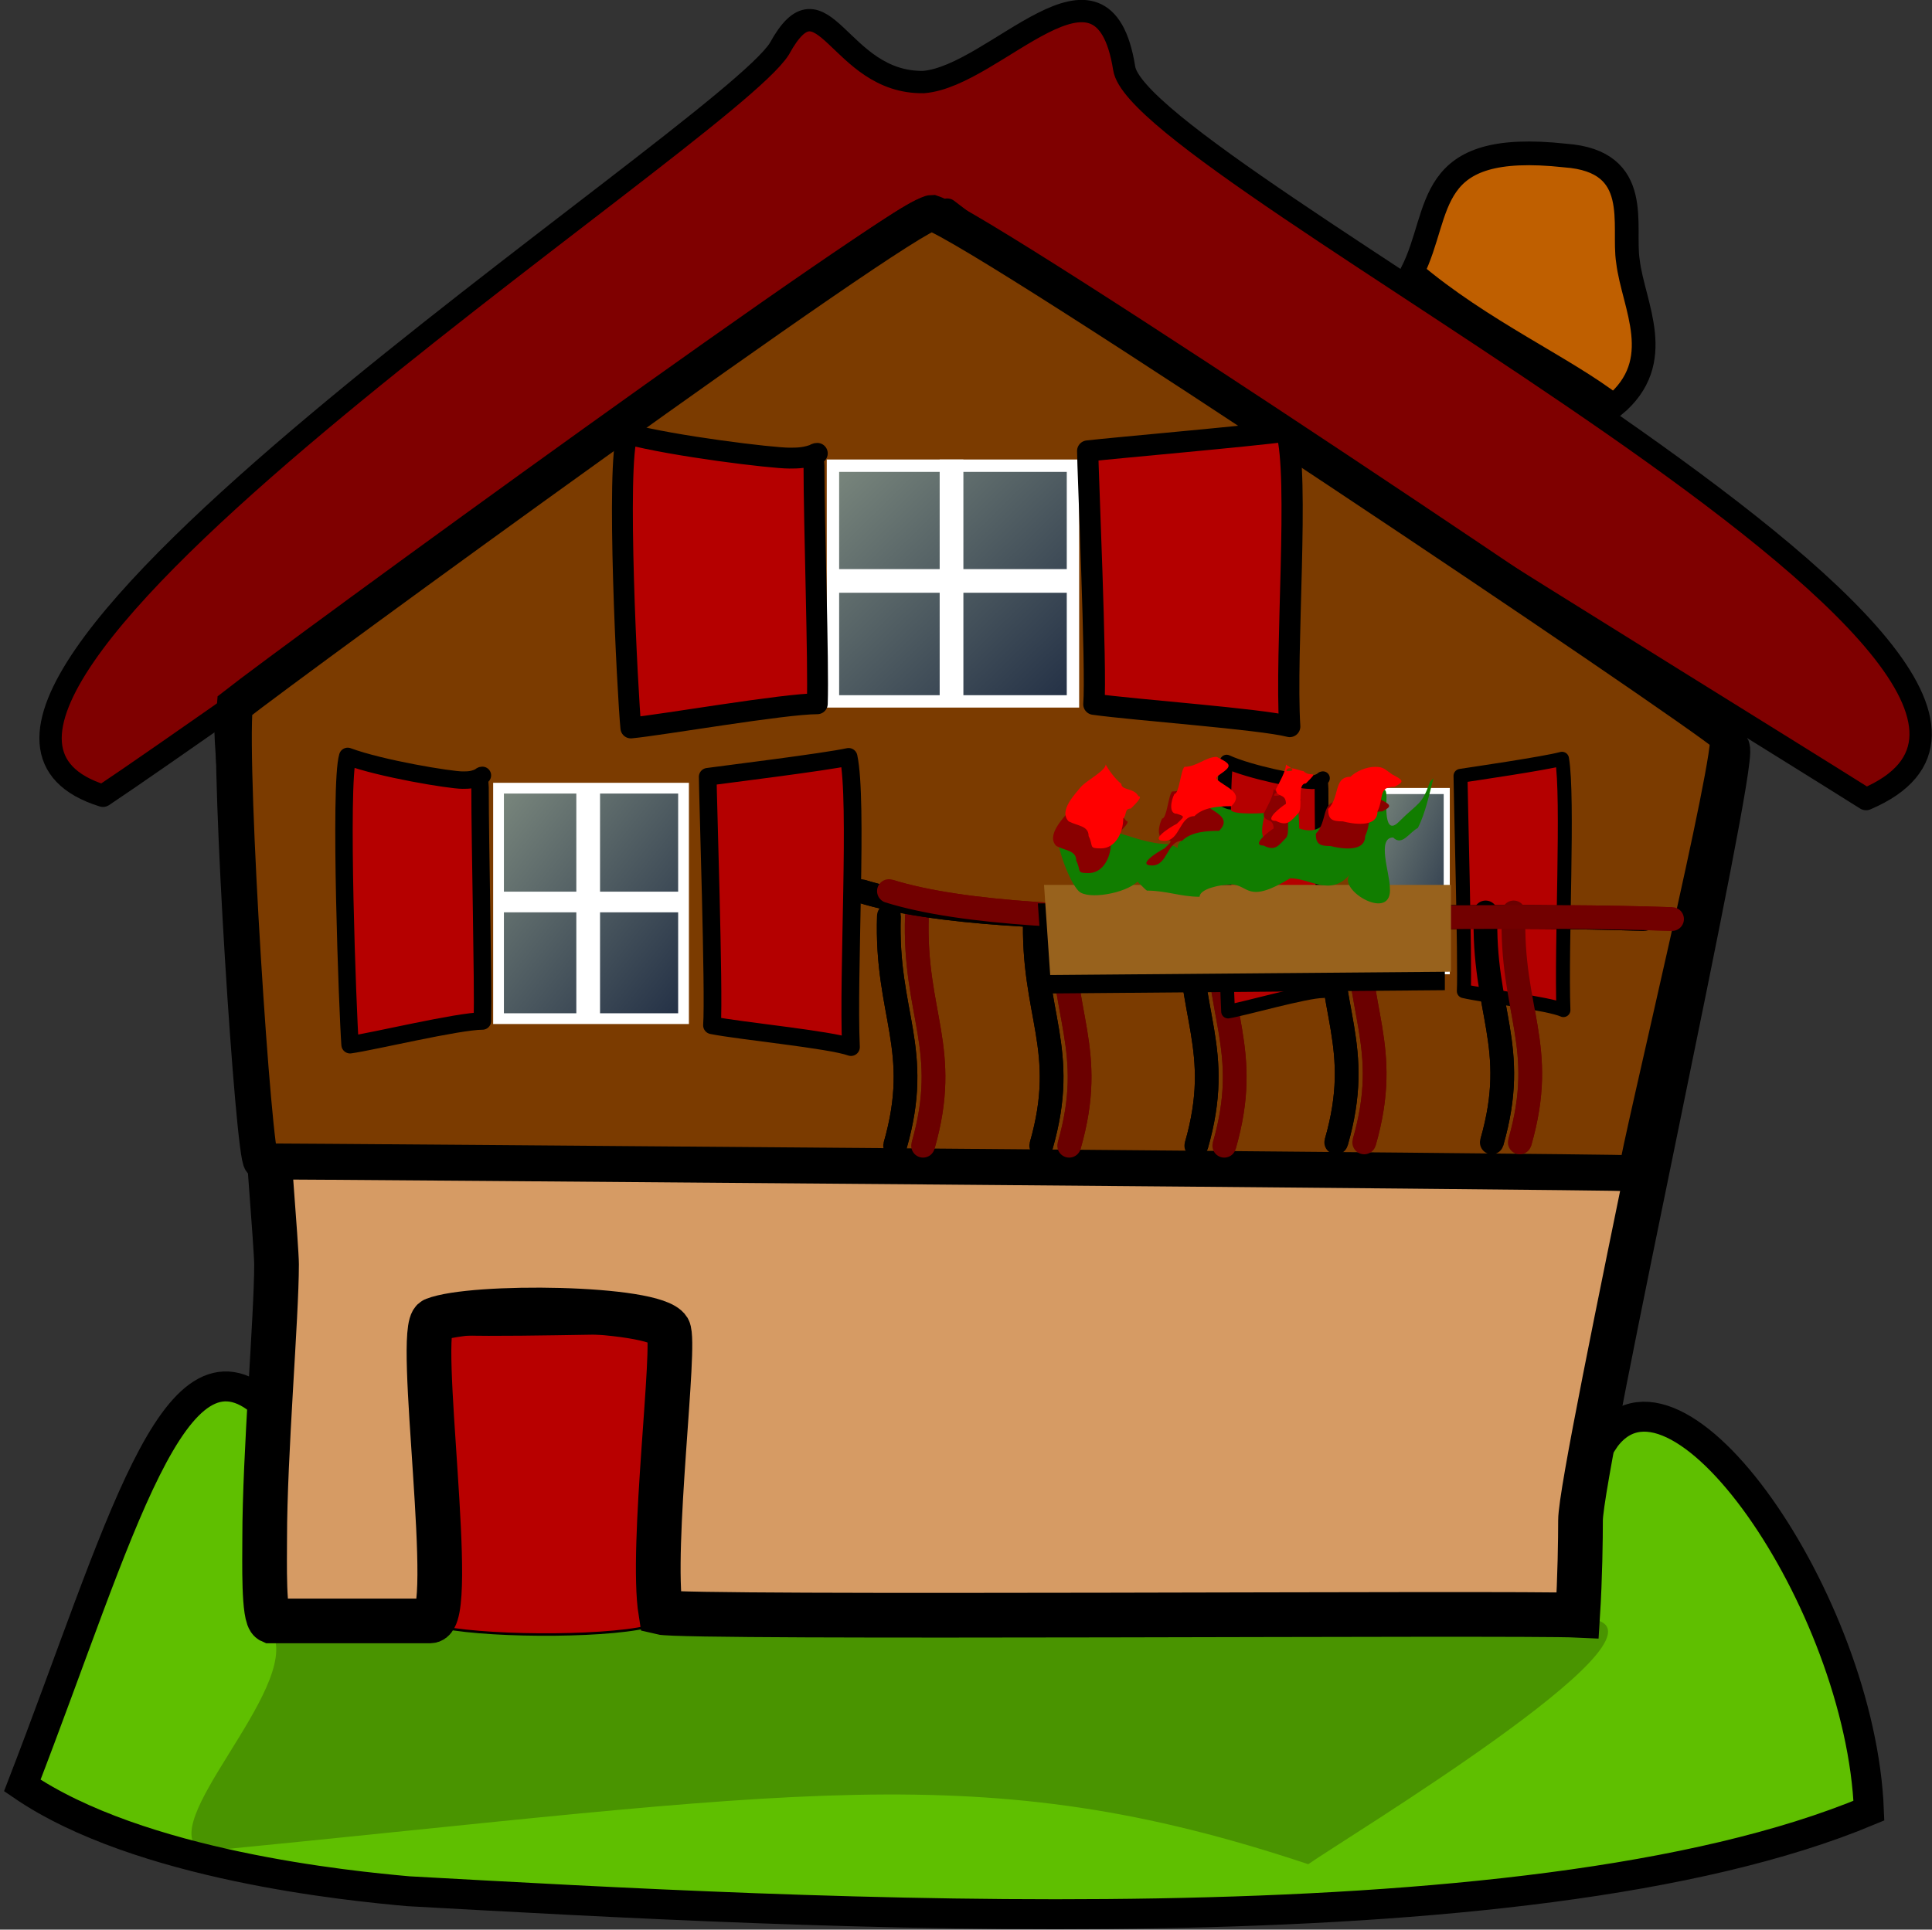 <?xml version="1.0" encoding="utf-8"?>
<!-- Generator: Adobe Illustrator 24.0.3, SVG Export Plug-In . SVG Version: 6.00 Build 0)  -->
<!DOCTYPE svg PUBLIC "-//W3C//DTD SVG 1.1//EN" "http://www.w3.org/Graphics/SVG/1.1/DTD/svg11.dtd">
<svg version="1.1" id="Layer_1" xmlns:x="http://ns.adobe.com/Extensibility/1.0/" xmlns:i="http://ns.adobe.com/AdobeIllustrator/10.0/" xmlns:graph="http://ns.adobe.com/Graphs/1.0/"
	 xmlns="http://www.w3.org/2000/svg" xmlns:xlink="http://www.w3.org/1999/xlink" x="0px" y="0px" viewBox="0 0 407.3 406.9"
	 style="enable-background:new 0 0 407.3 406.9;" xml:space="preserve">
<rect x="0" y="0" width="407.3" height="406.9" fill="#333333" stroke="none"/>
<style type="text/css">
	.st0{fill-rule:evenodd;clip-rule:evenodd;fill:#7F0000;stroke:#000000;stroke-width:4.71;stroke-linejoin:round;}
	.st1{fill-rule:evenodd;clip-rule:evenodd;fill:#5FBF00;stroke:#000000;stroke-width:6.312;}
	.st2{fill-rule:evenodd;clip-rule:evenodd;fill-opacity:0.227;}
	.st3{fill-rule:evenodd;clip-rule:evenodd;fill:#B80000;stroke:#000000;stroke-width:0.521;stroke-linejoin:round;}
	.st4{fill-rule:evenodd;clip-rule:evenodd;fill:#D69B64;stroke:#000000;stroke-width:9.421;}
	.st5{fill-rule:evenodd;clip-rule:evenodd;fill:#7B3B00;stroke:#000000;stroke-width:7.581;}
	.st6{fill:none;stroke:#6B0000;stroke-width:5;}
	.st7{fill:none;stroke:#720000;stroke-width:5;}
	.st8{fill:none;stroke:#6B0000;stroke-width:5;stroke-linecap:round;}
	.st9{fill:none;stroke:#000000;stroke-width:5;}
	.st10{fill:none;stroke:#000000;stroke-width:5;stroke-linecap:round;}
	.st11{fill-rule:evenodd;clip-rule:evenodd;fill:url(#SVGID_1_);stroke:#FFFFFF;stroke-width:1.284;}
	.st12{fill-rule:evenodd;clip-rule:evenodd;fill:#B40000;stroke:#000000;stroke-width:2.943;stroke-linejoin:round;}
	.st13{fill-rule:evenodd;clip-rule:evenodd;fill:#B50000;stroke:#000000;stroke-width:2.897;stroke-linejoin:round;}
	.st14{fill:none;stroke:#720000;stroke-width:5;stroke-linecap:round;}
	.st15{fill-rule:evenodd;clip-rule:evenodd;fill:url(#SVGID_2_);stroke:#FFFFFF;stroke-width:2.61;}
	.st16{fill-rule:evenodd;clip-rule:evenodd;fill:#B40000;stroke:#000000;stroke-width:4.471;stroke-linejoin:round;}
	.st17{fill-rule:evenodd;clip-rule:evenodd;fill:#B50000;stroke:#000000;stroke-width:4.402;stroke-linejoin:round;}
	.st18{fill-rule:evenodd;clip-rule:evenodd;}
	.st19{fill-rule:evenodd;clip-rule:evenodd;fill:#98621D;}
	.st20{fill-rule:evenodd;clip-rule:evenodd;fill:#117D00;}
	.st21{fill-rule:evenodd;clip-rule:evenodd;fill:#890000;}
	.st22{fill-rule:evenodd;clip-rule:evenodd;fill:#FF0000;}
	.st23{fill-rule:evenodd;clip-rule:evenodd;fill:url(#SVGID_3_);stroke:#FFFFFF;stroke-width:2.266;}
	.st24{fill-rule:evenodd;clip-rule:evenodd;fill:#B40000;stroke:#000000;stroke-width:3.73;stroke-linejoin:round;}
	.st25{fill-rule:evenodd;clip-rule:evenodd;fill:#B50000;stroke:#000000;stroke-width:3.673;stroke-linejoin:round;}
	.st26{fill-rule:evenodd;clip-rule:evenodd;fill:#BF5F00;stroke:#000000;stroke-width:5;}
	.st27{fill:none;stroke:#FFFFFF;stroke-width:5;}
	.st28{fill:none;stroke:#FFFFFF;stroke-width:4.986;}
	.st29{fill:none;stroke:#FFFFFF;stroke-width:4.358;}
</style>
<g>
	<g>
		<path class="st0" d="M21.7,167.8C-36.3,149.7,152.5,29,164.3,10.3c9.3-17,12.4,7.3,30.4,7c15.2-1.2,37.8-31.1,42.3-2.9
			c3.3,21.8,219.4,127.2,156.4,154.1C359.1,146.9,229.2,67.3,199.7,44.2C171.3,62.1,45,152.3,21.7,167.8L21.7,167.8z"/>
		<path class="st1" d="M4.7,376.5c24.7,16.9,69.1,21.2,81.4,22.3c83.6,4.6,235.1,13.5,307.9-17c-1.7-44-41.1-100.9-56.2-77.7
			c-17.5-13.7-5.6-10.3-10-10.3c-40.3-26.2-230.4-19.6-272.1,2.3C36.6,279,25.4,322.9,4.7,376.5L4.7,376.5z"/>
	</g>
	<path class="st2" d="M57.5,344.4c5.9,11.8-25.8,40.9-14.8,46c125.7-12.3,163.9-20.4,233.1,2.7c8-5.6,77.1-47.4,60.7-51.5
		C311.2,338,158.3,337,57.5,344.4L57.5,344.4z"/>
	<g>
		<path class="st3" d="M138.5,281.2c1.5,7.5,1,48.7-0.4,61.4c-7.8,2.6-33.6,2.7-44.6,0.6c0-8.6-0.2-56.4,0.5-62.1
			C100,282,135.2,280.7,138.5,281.2L138.5,281.2z"/>
		<path class="st4" d="M55.8,324.3c0-17.6,2.5-46.6,2.5-57.7c0-6.1-8.4-106.6-8.4-112.6c0-2.2,140.4-107.8,146-107.8
			c70.5,45.3,161.2,101.9,168.3,111.6c1.8,3.5-31,151.8-31,162.8c0,3.8-0.1,12.1-0.6,20c-12.5-0.6-188,0.7-193.3-0.6
			c-2.2-13.8,3.3-56.6,1.6-59.7c-3-4.8-41.4-5.2-49.4-2c-4,1.6,5,63.5-0.8,63.5H57.1C55.5,341.1,55.8,329.3,55.8,324.3L55.8,324.3z"
			/>
		<path class="st5" d="M49.5,148.8C61.3,139.5,191,44.9,196.5,44.9c11.5,3.8,160.6,104,167.7,110.3c1.8,2.3-18.7,87.1-19.2,92.2
			c-12.6-0.4-280.5-2.5-289.9-2.5C53.5,244.4,48.2,163.2,49.5,148.8L49.5,148.8z"/>
	</g>
	<g>
		<g>
			<path class="st6" d="M193.3,193.1c-0.7,20.8,7.2,28,1.3,48.5"/>
			<path class="st6" d="M286.3,192.4c-0.7,20.8,7.2,28,1.3,48.5"/>
			<path class="st6" d="M256.8,193.1c-0.7,20.8,7.2,28,1.3,48.5"/>
			<path class="st6" d="M224.1,193.1c-0.7,20.8,7.2,28,1.3,48.5"/>
			<path class="st6" d="M319.1,192.4c-0.7,20.8,7.2,28,1.3,48.5"/>
		</g>
		<path class="st7" d="M352.5,193.8c-58.8-2-133.7,3.9-165.1-5.9"/>
		<g>
			<path class="st8" d="M193.3,193.1c-0.7,20.8,7.2,28,1.3,48.5"/>
			<path class="st8" d="M286.3,192.4c-0.7,20.8,7.2,28,1.3,48.5"/>
			<path class="st8" d="M256.8,193.1c-0.7,20.8,7.2,28,1.3,48.5"/>
		</g>
		<g>
			<path class="st9" d="M187.4,193.1c-0.7,20.8,7.2,28,1.3,48.5"/>
			<path class="st9" d="M280.4,192.4c-0.7,20.8,7.2,28,1.3,48.5"/>
			<path class="st9" d="M250.9,193.1c-0.7,20.8,7.2,28,1.3,48.5"/>
			<path class="st9" d="M218.2,193.1c-0.7,20.8,7.2,28,1.3,48.5"/>
			<path class="st9" d="M313.2,192.4c-0.7,20.8,7.2,28,1.3,48.5"/>
			<path class="st9" d="M346.6,193.8c-58.8-2-133.7,3.9-165.1-5.9"/>
			<g>
				<path class="st10" d="M187.4,193.1c-0.7,20.8,7.2,28,1.3,48.5"/>
				<path class="st10" d="M280.4,192.4c-0.7,20.8,7.2,28,1.3,48.5"/>
			</g>
		</g>
	</g>
	
		<linearGradient id="SVGID_1_" gradientUnits="userSpaceOnUse" x1="-362.349" y1="595.7" x2="-361.349" y2="594.7" gradientTransform="matrix(16.017 0 0 -37.992 6092.722 22798.691)">
		<stop  offset="0" style="stop-color:#7A877D"/>
		<stop  offset="1" style="stop-color:#222F45"/>
	</linearGradient>
	<path class="st11" d="M289,166.8v38h16v-38H289z"/>
	<g>
		<path class="st12" d="M307.9,163.6c0,2.9,1,39.5,0.7,45.4c4.3,1,17.9,2.6,21,4c-0.5-13.4,1.1-45-0.3-53
			C325.6,161,310.5,163.2,307.9,163.6L307.9,163.6z"/>
		<path class="st13" d="M278.9,164.1c-0.6,0-0.3,1.5-0.3,2.2c0,10.8,0.5,35.4,0.3,42.7c-3.6,0-16.8,3.8-20,4.3
			c-0.3-5.8-1.6-47.6-0.3-52.7c5,2.3,15.5,4.3,17.4,4.3C276.7,165,277.6,165,278.9,164.1L278.9,164.1z"/>
	</g>
	<g>
		<g>
			<path class="st10" d="M250.9,193.1c-0.7,20.8,7.2,28,1.3,48.5"/>
			<path class="st10" d="M218.2,193.1c-0.7,20.8,7.2,28,1.3,48.5"/>
			<path class="st10" d="M313.2,192.4c-0.7,20.8,7.2,28,1.3,48.5"/>
			<path class="st10" d="M346.6,193.8c-58.8-2-133.7,3.9-165.1-5.9"/>
		</g>
		<g>
			<path class="st8" d="M224.1,193.1c-0.7,20.8,7.2,28,1.3,48.5"/>
			<path class="st8" d="M319.1,192.4c-0.7,20.8,7.2,28,1.3,48.5"/>
		</g>
		<path class="st14" d="M352.5,193.8c-58.8-2-133.7,3.9-165.1-5.9"/>
	</g>
	
		<linearGradient id="SVGID_2_" gradientUnits="userSpaceOnUse" x1="-377.801" y1="596.584" x2="-376.801" y2="595.584" gradientTransform="matrix(50.638 0 0 -49.656 19306.723 29722.199)">
		<stop  offset="0" style="stop-color:#7A877D"/>
		<stop  offset="1" style="stop-color:#222F45"/>
	</linearGradient>
	<path class="st15" d="M175.6,98.2v49.7h50.6V98.2H175.6z"/>
	<g>
		<path class="st16" d="M229.3,95.1c0,3.4,1.9,46.5,1.3,53.4c8.5,1.2,35.1,3.1,41.3,4.7c-1-15.7,2.1-52.9-0.7-62.3
			C264.1,91.9,234.4,94.5,229.3,95.1L229.3,95.1z"/>
		<path class="st17" d="M172.3,95.6c-1.2,0-0.7,1.8-0.7,2.5c0,12.7,1,41.6,0.7,50.3c-7.1,0-32.9,4.5-39.3,5.1
			c-0.7-6.9-3.2-56-0.7-62c9.8,2.6,30.4,5.1,34.1,5.1C168.2,96.6,169.9,96.6,172.3,95.6L172.3,95.6z"/>
	</g>
	<path class="st18" d="M218.8,190.5l1.3,19l84.5-0.7v-18.3H218.8z"/>
	<path class="st19" d="M220.1,186.6l1.3,19l84.5-0.7v-18.3H220.1z"/>
	<path class="st20" d="M239.8,185.9c-2.5,2.5-10.5,3.9-12.4,2c-1.9-1.9-4.6-9-4.6-12.5c7.8-3.9,15.5,2.6,23.6,2.6
		c3.8,1.3,0.6,1.3,2.6-0.7c0.6-1.7,0.4-4.6,2-4.6c0.8-2.5,1.3-3.8,1.3-6.6c2.1,1.4,5,4.6,7.2,4.6c0,1.3,8.2,0.7,7.2,0.7
		c-0.7,2.8-1.7,7.4,2.6,5.2c2.1-4.2,3.9-7.6,3.9-12.4c0,3.3,0.7,6.9,0.7,10.5c5.4,1.8,6.2-2.9,9.8-6.6c2.5-5,2-5.7,2-1.3
		c0,3.2-1.2,5.2,2,5.2c1.3-1.7,4.6-8.5,4.6-3.9c0,1.3-0.6,8.4,2.6,5.2c4.2-4.2,4.8-3.4,6.6-8.5c0.2-0.2,0.4-0.4,0.7-0.7
		c-0.9,3.4-1.7,7.4-3.3,10.5c-1.8,0.9-3.3,3.9-5.2,2c-3.5,0-0.7,7.6-0.7,10.5c0.7,7.5-11,0.7-8.5-2.6c-4.1,4.6-8.3,0.7-12.5,0.7
		c-9.2,5.6-8.7,1.3-12.5,1.3c-2.1,0-6.6,0.9-6.6,2.6c-4,0-7-1.3-11.1-1.3C241.5,187.6,241.3,187.4,239.8,185.9L239.8,185.9z"/>
	<g>
		<path class="st21" d="M230.5,166.4c0,1.3-3.9,3.3-5.2,4.7c-1.2,1.5-4.8,5.1-2.6,7.3c1.9,1,4.2,0.9,4.2,3.1
			c1.1,2.2-0.1,2.6,2.6,2.6c3.1,0,4.7-3.4,4.7-6.3c0.8-0.8,0.2-2.1,1.6-2.1c0.7-0.7,2.7-2.6,1.6-2.6c-0.9-1.8-3.6-1.2-3.6-2.6
			C232.5,169.5,231,167.4,230.5,166.4L230.5,166.4z"/>
		<path class="st21" d="M268.5,166.4c0,1.4-1.4,3.8-2.1,5.2c0,1.9,2.1,0.7,2.1,3.1c-0.7,0.4-5,3.6-2.1,3.6c2.5,1.3,3.2-0.1,4.7-1.6
			c1.1-1.1-0.4-6.3,1.6-6.3c3.1-3.1,0.9-1.1-0.5-2.6c-0.7,0-3.6-1.4-3.6,0C271.5,167.9,268.5,166.6,268.5,166.4L268.5,166.4z"/>
	</g>
	<g>
		<path class="st22" d="M233.1,161.2c0,1.3-3.9,3.3-5.2,4.7c-1.2,1.5-4.8,5.1-2.6,7.3c1.9,1,4.2,0.9,4.2,3.1
			c1.1,2.2-0.1,2.6,2.6,2.6c3.1,0,4.7-3.4,4.7-6.3c0.8-0.8,0.2-2.1,1.6-2.1c0.7-0.7,2.7-2.6,1.6-2.6c-0.9-1.8-3.6-1.2-3.6-2.6
			C235.1,164.3,233.6,162.2,233.1,161.2L233.1,161.2z"/>
		<path class="st22" d="M271.1,161.2c0,1.4-1.4,3.8-2.1,5.2c0,1.9,2.1,0.7,2.1,3.1c-0.7,0.4-5,3.6-2.1,3.6c2.5,1.3,3.2-0.1,4.7-1.6
			c1.1-1.1-0.4-6.3,1.6-6.3c3.1-3.1,0.9-1.1-0.5-2.6c-0.7,0-3.6-1.4-3.6,0C274.1,162.7,271.1,161.4,271.1,161.2L271.1,161.2z"/>
	</g>
	<path class="st21" d="M287.3,166.9c-1.9,0-4.1,1-5.2,2.1c-3.6,0-2.2,4.3-4.7,6.8c0,2.2,0.8,2.6,3.1,2.6c1.9,0.5,7.3,1.5,7.3-2.1
		c1.4-2.9,0.1-5.2,3.6-5.2c2.2-1.1,1.8-1.4-0.5-2.6C289.3,167.4,289.1,166.9,287.3,166.9L287.3,166.9z"/>
	<path class="st22" d="M289.9,161.7c-1.9,0-4.1,1-5.2,2.1c-3.6,0-2.2,4.3-4.7,6.8c0,2.2,0.8,2.6,3.1,2.6c1.9,0.5,7.3,1.5,7.3-2.1
		c1.4-2.9,0.1-5.2,3.6-5.2c2.2-1.1,1.8-1.4-0.5-2.6C291.9,162.2,291.7,161.7,289.9,161.7L289.9,161.7z"/>
	<path class="st21" d="M253.9,164.8c-2.3,0-4.2,2.1-6.8,2.1c-0.8,0.8-1.1,5.7-2.1,5.7c-0.7,1.3-1.3,4.2,0.5,4.2
		c1.9,0.6,1.5,0.6,0,2.1c-1.4,0.7-6,3.6-2.6,3.6c3.3,0,3.1-5.2,6.3-5.2c1.9-1.9,5.1-2.1,7.8-2.1c2.9-2.9-1.4-4-3.1-5.7
		c-0.5-0.5,1.1-1.1,2.1-2.1C257,166.4,256.1,165.9,253.9,164.8L253.9,164.8z"/>
	<path class="st22" d="M256.5,159.6c-2.3,0-4.2,2.1-6.8,2.1c-0.8,0.8-1.1,5.7-2.1,5.7c-0.7,1.3-1.3,4.2,0.5,4.2
		c1.9,0.6,1.5,0.6,0,2.1c-1.4,0.7-6,3.6-2.6,3.6c3.3,0,3.1-5.2,6.3-5.2c1.9-1.9,5.1-2.1,7.8-2.1c2.9-2.9-1.4-4-3.1-5.7
		c-0.5-0.5,1.1-1.1,2.1-2.1C259.6,161.2,258.7,160.7,256.5,159.6L256.5,159.6z"/>
	
		<linearGradient id="SVGID_3_" gradientUnits="userSpaceOnUse" x1="-375.658" y1="596.524" x2="-374.658" y2="595.524" gradientTransform="matrix(38.96 0 0 -48.637 14740.78 29179.31)">
		<stop  offset="0" style="stop-color:#7A877D"/>
		<stop  offset="1" style="stop-color:#222F45"/>
	</linearGradient>
	<path class="st23" d="M105.1,166.2v48.6h39v-48.6L105.1,166.2L105.1,166.2z"/>
	<g>
		<g>
			<path class="st24" d="M149.2,163.8c0,3.4,1.4,45.6,0.9,52.4c6,1.2,24.9,3,29.3,4.6c-0.7-15.4,1.5-51.9-0.5-61.2
				C173.9,160.7,152.8,163.3,149.2,163.8L149.2,163.8z"/>
			<path class="st25" d="M101.7,163.5c-0.9,0-0.5,1.8-0.5,2.5c0,12.5,0.7,40.9,0.5,49.3c-5.1,0-23.4,4.4-27.9,5
				c-0.5-6.7-2.3-54.9-0.5-60.8c7,2.6,21.6,5,24.2,5C98.8,164.5,100,164.5,101.7,163.5L101.7,163.5z"/>
		</g>
		<path class="st26" d="M340.2,85.6c-10.4-8.1-27.9-15.8-42.5-28.2c6.5-12.9,2.1-27.9,32.3-24.6c16.5,1.2,12,14.8,13.2,22.3
			C344.3,64.4,351.6,76.2,340.2,85.6L340.2,85.6z"/>
	</g>
	<g>
		<path class="st27" d="M200.6,96.9v50.4"/>
		<path class="st28" d="M225.5,122.5h-50.2"/>
		<path class="st27" d="M124,165.4v50.4"/>
		<path class="st29" d="M143.2,190.2h-38.3"/>
	</g>
</g>
</svg>
